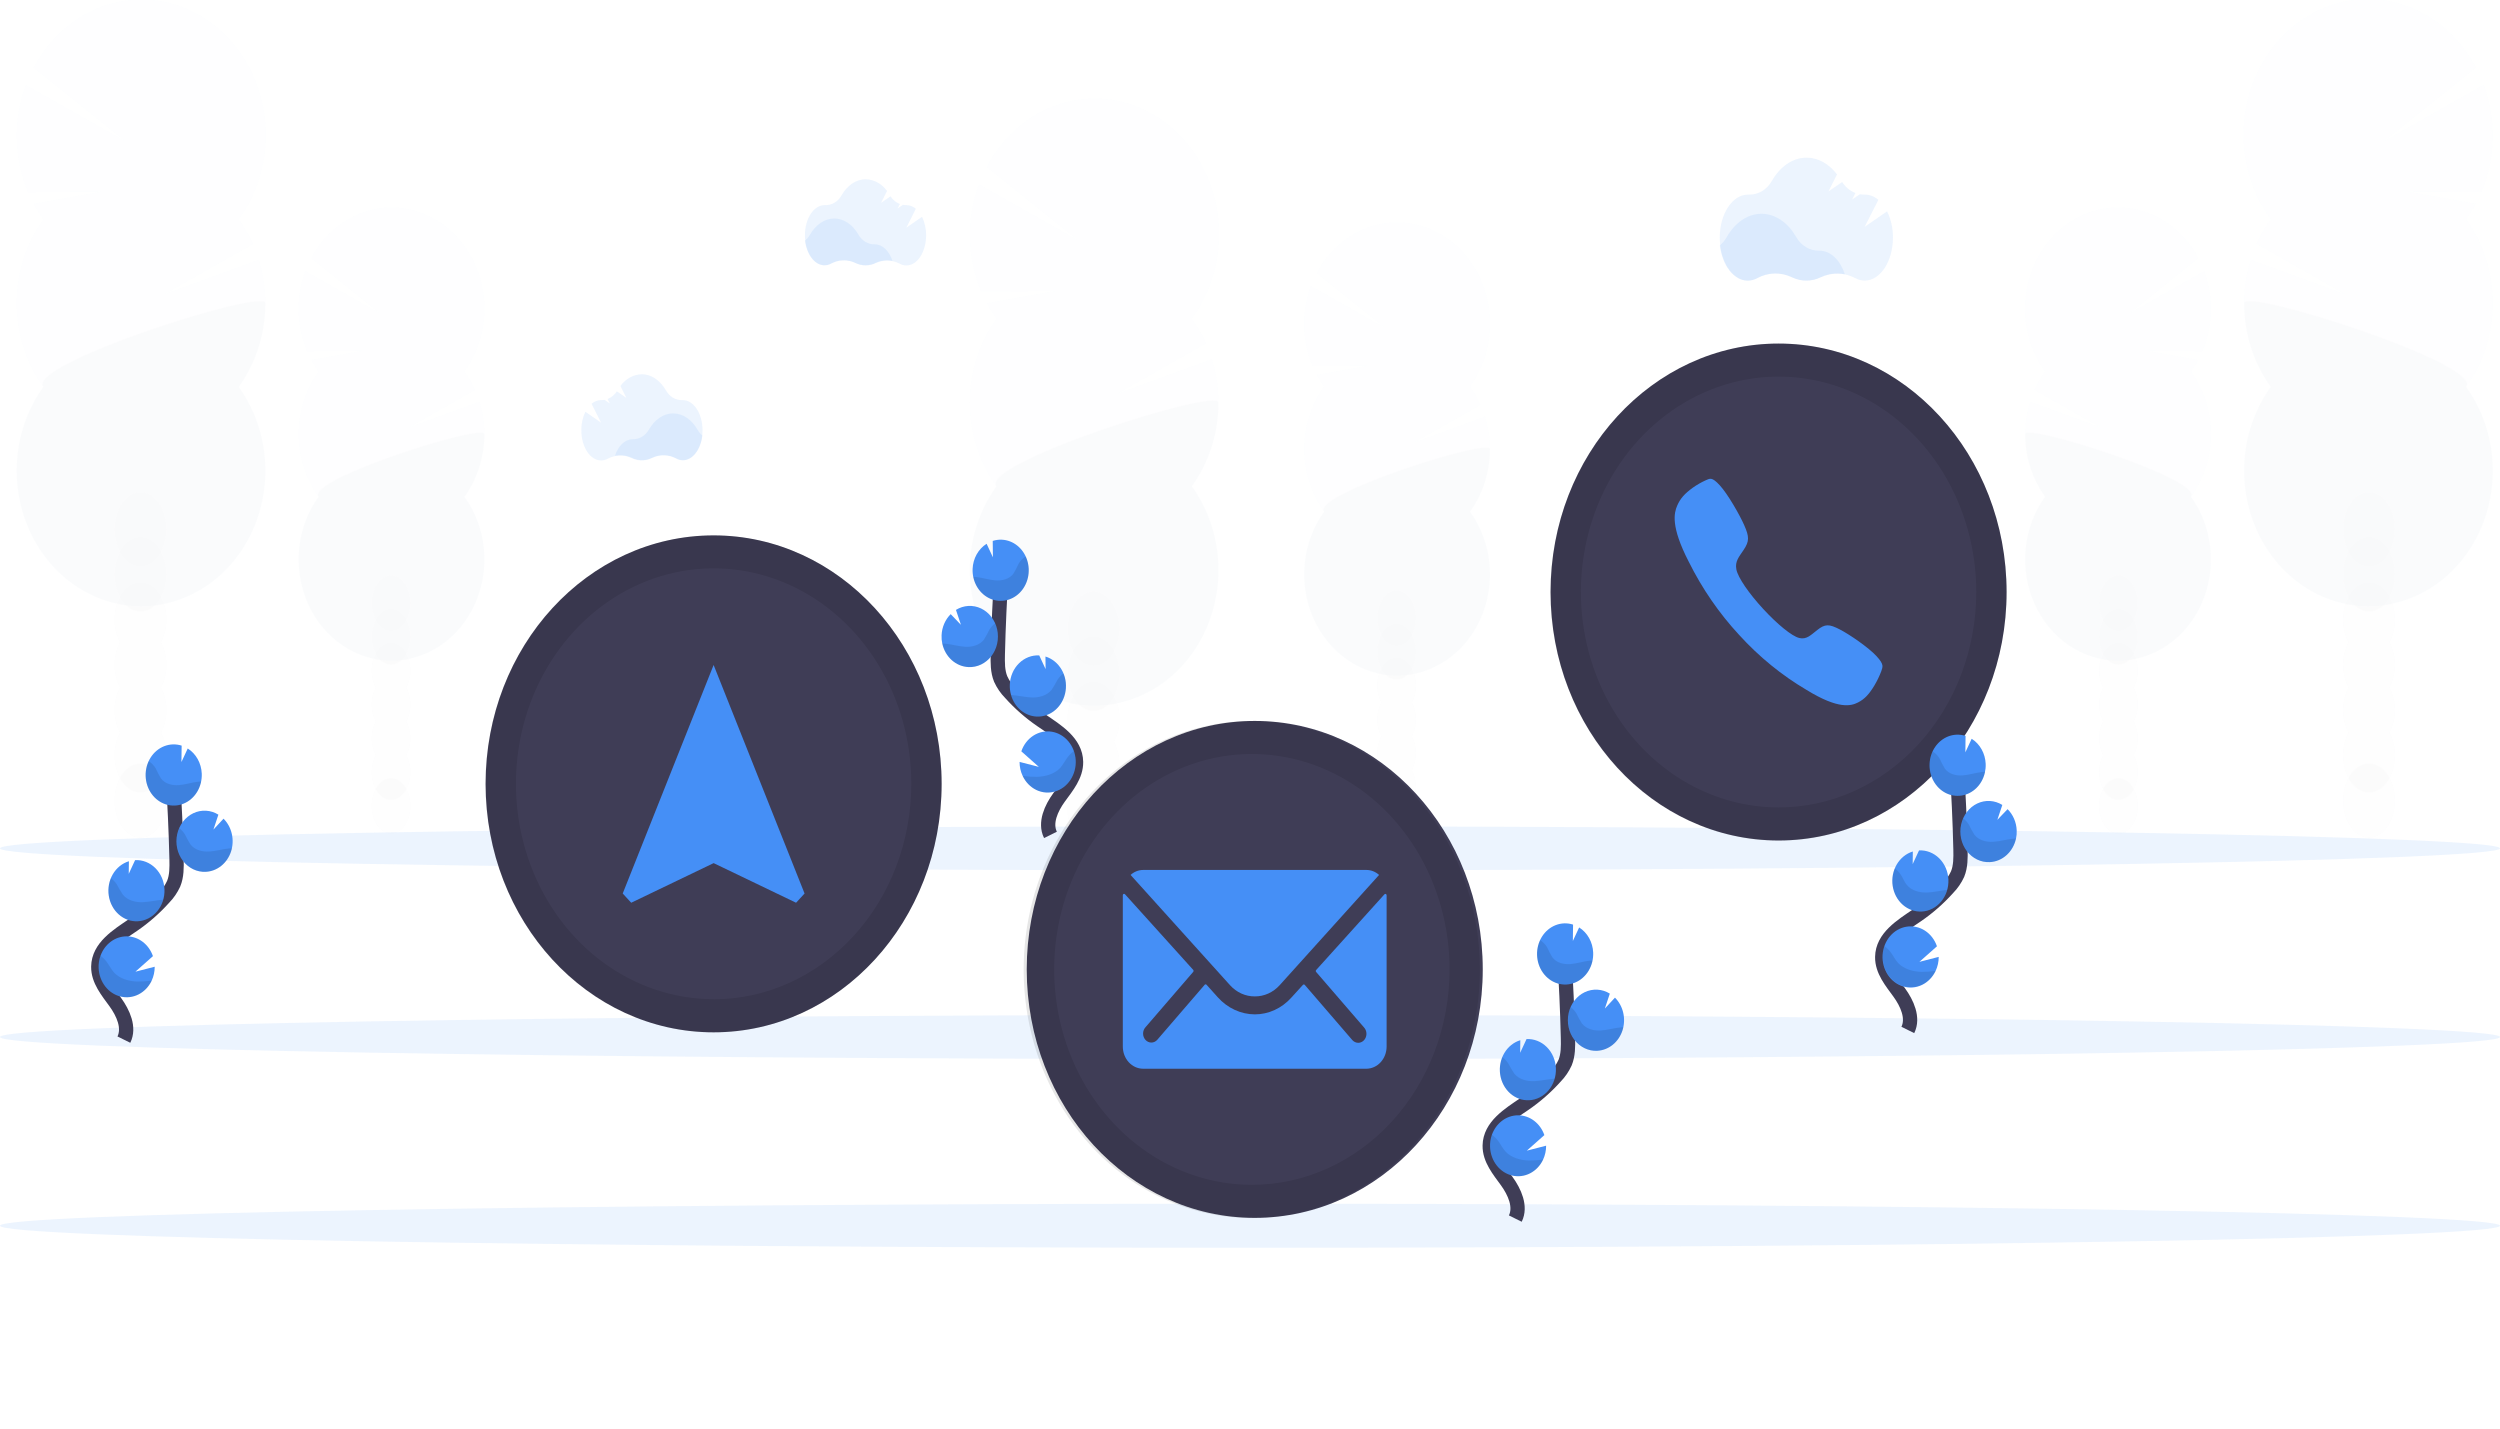 <svg width="700" height="400" viewBox="0 0 700 400" fill="none" xmlns="http://www.w3.org/2000/svg">
<g clip-path="url(#clip0)">
<g opacity="0.1">
<path opacity="0.1" d="M306.199 262.393C310.213 262.393 313.467 257.751 313.467 252.024C313.467 246.296 310.213 241.654 306.199 241.654C302.185 241.654 298.931 246.296 298.931 252.024C298.931 257.751 302.185 262.393 306.199 262.393Z" fill="#3F3D56"/>
<path opacity="0.1" d="M311.954 207.656C312.968 205.727 313.492 203.538 313.474 201.315C313.474 195.588 310.216 190.945 306.199 190.945C302.182 190.945 298.905 195.601 298.905 201.329C298.887 203.552 299.411 205.741 300.425 207.67C299.429 209.605 298.906 211.787 298.906 214.006C298.906 216.226 299.429 218.408 300.425 220.343C299.429 222.279 298.906 224.461 298.906 226.68C298.906 228.899 299.429 231.081 300.425 233.017C299.41 234.945 298.885 237.134 298.905 239.357C298.905 245.078 302.163 249.727 306.174 249.727C310.185 249.727 313.448 245.078 313.448 239.357C313.469 237.134 312.944 234.945 311.928 233.017C312.925 231.081 313.448 228.899 313.448 226.68C313.448 224.461 312.925 222.279 311.928 220.343C312.925 218.408 313.448 216.226 313.448 214.006C313.448 211.787 312.925 209.605 311.928 207.67L311.954 207.656Z" fill="#3F3D56"/>
<path opacity="0.1" d="M306.199 199.026C310.213 199.026 313.467 194.383 313.467 188.656C313.467 182.929 310.213 178.286 306.199 178.286C302.185 178.286 298.931 182.929 298.931 188.656C298.931 194.383 302.185 199.026 306.199 199.026Z" fill="#3F3D56"/>
<path opacity="0.1" d="M306.199 186.352C310.213 186.352 313.467 181.709 313.467 175.982C313.467 170.255 310.213 165.612 306.199 165.612C302.185 165.612 298.931 170.255 298.931 175.982C298.931 181.709 302.185 186.352 306.199 186.352Z" fill="#3F3D56"/>
<path opacity="0.1" d="M278.991 89.244C277.995 87.868 277.09 86.417 276.283 84.901L295.38 81.484L274.725 81.651C272.747 76.95 271.671 71.859 271.561 66.69C271.451 61.52 272.31 56.38 274.086 51.585L301.799 67.251L276.251 46.776C278.626 42.226 281.839 38.261 285.689 35.129C289.538 31.998 293.94 29.768 298.618 28.58C303.297 27.392 308.15 27.271 312.873 28.225C317.596 29.18 322.087 31.188 326.064 34.125C330.04 37.062 333.416 40.864 335.979 45.291C338.542 49.718 340.237 54.675 340.957 59.85C341.678 65.025 341.408 70.307 340.164 75.363C338.921 80.419 336.731 85.14 333.733 89.23C335.281 91.374 336.613 93.693 337.705 96.148L312.905 110.22L339.34 100.553C341.198 106.533 341.658 112.923 340.678 119.145C339.697 125.367 337.308 131.225 333.726 136.187C337.767 141.784 340.281 148.506 340.98 155.587C341.679 162.667 340.536 169.818 337.681 176.224C334.826 182.629 330.375 188.03 324.836 191.809C319.297 195.588 312.894 197.591 306.359 197.591C299.824 197.591 293.421 195.588 287.882 191.809C282.343 188.03 277.891 182.629 275.036 176.224C272.181 169.818 271.038 162.667 271.737 155.587C272.437 148.506 274.951 141.784 278.991 136.187C274.162 129.499 271.537 121.236 271.537 112.726C271.537 104.216 274.162 95.953 278.991 89.265V89.244Z" fill="#458FF6 "/>
<path opacity="0.1" d="M341.18 112.705C341.193 121.217 338.566 129.484 333.727 136.166C337.767 141.763 340.281 148.485 340.98 155.566C341.679 162.646 340.536 169.797 337.681 176.203C334.826 182.609 330.375 188.009 324.836 191.788C319.297 195.567 312.894 197.57 306.359 197.57C299.824 197.57 293.421 195.567 287.882 191.788C282.343 188.009 277.891 182.609 275.036 176.203C272.181 169.797 271.038 162.646 271.738 155.566C272.437 148.485 274.951 141.763 278.991 136.166C274.322 129.707 341.18 108.446 341.18 112.705Z" fill="black"/>
</g>
<g opacity="0.1">
<path opacity="0.1" d="M391.055 237.596C394.057 237.596 396.49 234.128 396.49 229.85C396.49 225.572 394.057 222.104 391.055 222.104C388.053 222.104 385.62 225.572 385.62 229.85C385.62 234.128 388.053 237.596 391.055 237.596Z" fill="#3F3D56"/>
<path opacity="0.1" d="M395.347 196.701C396.102 195.261 396.493 193.627 396.477 191.969C396.477 187.688 394.044 184.215 391.049 184.215C388.053 184.215 385.613 187.695 385.613 191.969C385.597 193.628 385.989 195.263 386.75 196.701C386.005 198.147 385.613 199.778 385.613 201.437C385.613 203.096 386.005 204.727 386.75 206.173C386.005 207.62 385.613 209.25 385.613 210.909C385.613 212.568 386.005 214.199 386.75 215.645C385.989 217.084 385.597 218.718 385.613 220.378C385.613 224.658 388.047 228.131 391.049 228.131C394.05 228.131 396.477 224.651 396.477 220.378C396.493 218.719 396.102 217.086 395.347 215.645C396.086 214.197 396.474 212.567 396.474 210.909C396.474 209.252 396.086 207.622 395.347 206.173C396.086 204.725 396.474 203.095 396.474 201.437C396.474 199.78 396.086 198.15 395.347 196.701Z" fill="#3F3D56"/>
<path opacity="0.1" d="M391.055 190.243C394.057 190.243 396.49 186.774 396.49 182.496C396.49 178.218 394.057 174.75 391.055 174.75C388.053 174.75 385.62 178.218 385.62 182.496C385.62 186.774 388.053 190.243 391.055 190.243Z" fill="#3F3D56"/>
<path opacity="0.1" d="M391.055 180.77C394.057 180.77 396.49 177.302 396.49 173.024C396.49 168.746 394.057 165.278 391.055 165.278C388.053 165.278 385.62 168.746 385.62 173.024C385.62 177.302 388.053 180.77 391.055 180.77Z" fill="#3F3D56"/>
<path opacity="0.1" d="M370.719 108.209C369.973 107.182 369.297 106.099 368.694 104.966L382.969 102.412L367.532 102.537C366.051 99.025 365.243 95.22 365.158 91.356C365.072 87.492 365.71 83.65 367.034 80.064L387.746 91.777L368.643 76.466C370.43 73.089 372.836 70.15 375.711 67.832C378.587 65.514 381.87 63.866 385.356 62.992C388.842 62.118 392.456 62.037 395.972 62.753C399.488 63.469 402.83 64.967 405.792 67.153C408.753 69.34 411.268 72.168 413.181 75.461C415.095 78.755 416.364 82.442 416.911 86.294C417.458 90.146 417.271 94.079 416.361 97.849C415.45 101.618 413.837 105.142 411.621 108.202C412.777 109.806 413.772 111.539 414.591 113.373L396.069 123.861L415.823 116.637C417.211 121.106 417.554 125.881 416.821 130.53C416.088 135.18 414.303 139.557 411.627 143.265C414.65 147.446 416.532 152.47 417.058 157.762C417.584 163.054 416.732 168.401 414.599 173.19C412.467 177.979 409.14 182.017 405 184.843C400.86 187.668 396.074 189.167 391.189 189.167C386.304 189.167 381.518 187.668 377.378 184.843C373.238 182.017 369.911 177.979 367.779 173.19C365.646 168.401 364.794 163.054 365.32 157.762C365.846 152.47 367.728 147.446 370.751 143.265C367.143 138.267 365.181 132.092 365.181 125.733C365.181 119.374 367.143 113.2 370.751 108.202L370.719 108.209Z" fill="#458FF6 "/>
<path opacity="0.1" d="M417.189 125.74C417.198 132.101 415.235 138.278 411.62 143.272C414.643 147.453 416.525 152.477 417.051 157.769C417.576 163.061 416.724 168.408 414.592 173.197C412.459 177.986 409.133 182.024 404.993 184.85C400.853 187.675 396.067 189.174 391.182 189.174C386.297 189.174 381.51 187.675 377.37 184.85C373.23 182.024 369.904 177.986 367.772 173.197C365.639 168.408 364.787 163.061 365.313 157.769C365.838 152.477 367.72 147.453 370.744 143.272C367.244 138.449 417.189 122.56 417.189 125.74Z" fill="black"/>
</g>
<g opacity="0.1">
<path opacity="0.1" d="M663.326 234.555C667.34 234.555 670.595 229.912 670.595 224.185C670.595 218.458 667.34 213.815 663.326 213.815C659.312 213.815 656.058 218.458 656.058 224.185C656.058 229.912 659.312 234.555 663.326 234.555Z" fill="#3F3D56"/>
<path opacity="0.1" d="M657.571 179.817C656.557 177.888 656.033 175.7 656.051 173.477C656.051 167.749 659.309 163.107 663.326 163.107C667.343 163.107 670.594 167.749 670.594 173.477C670.613 175.7 670.088 177.888 669.074 179.817C670.07 181.752 670.594 183.934 670.594 186.154C670.594 188.373 670.07 190.555 669.074 192.49C670.07 194.426 670.594 196.608 670.594 198.827C670.594 201.047 670.07 203.229 669.074 205.164C670.09 207.092 670.615 209.281 670.594 211.504C670.594 217.225 667.337 221.874 663.326 221.874C659.315 221.874 656.051 217.225 656.051 211.504C656.031 209.281 656.556 207.092 657.571 205.164C656.575 203.229 656.052 201.047 656.052 198.827C656.052 196.608 656.575 194.426 657.571 192.49C656.575 190.555 656.052 188.373 656.052 186.154C656.052 183.934 656.575 181.752 657.571 179.817Z" fill="#3F3D56"/>
<path opacity="0.1" d="M663.326 171.187C667.34 171.187 670.595 166.544 670.595 160.817C670.595 155.09 667.34 150.447 663.326 150.447C659.312 150.447 656.058 155.09 656.058 160.817C656.058 166.544 659.312 171.187 663.326 171.187Z" fill="#3F3D56"/>
<path opacity="0.1" d="M663.326 158.513C667.34 158.513 670.595 153.871 670.595 148.143C670.595 142.416 667.34 137.774 663.326 137.774C659.312 137.774 656.058 142.416 656.058 148.143C656.058 153.871 659.312 158.513 663.326 158.513Z" fill="#3F3D56"/>
<path opacity="0.1" d="M690.535 61.405C691.531 60.029 692.436 58.578 693.243 57.062L674.146 53.645L694.801 53.812C696.778 49.111 697.855 44.021 697.965 38.851C698.075 33.681 697.215 28.542 695.44 23.746L667.727 39.413L693.274 18.937C690.899 14.387 687.686 10.422 683.837 7.291C679.988 4.159 675.585 1.929 670.907 0.741C666.229 -0.447 661.375 -0.568 656.652 0.387C651.929 1.341 647.438 3.35 643.462 6.287C639.485 9.223 636.11 13.025 633.546 17.452C630.983 21.879 629.288 26.836 628.568 32.011C627.848 37.187 628.118 42.468 629.361 47.524C630.604 52.581 632.794 57.302 635.793 61.391C634.244 63.535 632.912 65.854 631.82 68.309L656.62 82.382L630.185 72.715C628.327 78.694 627.867 85.085 628.848 91.307C629.828 97.529 632.217 103.386 635.799 108.348C631.759 113.945 629.245 120.668 628.546 127.748C627.846 134.828 628.989 141.98 631.844 148.385C634.699 154.791 639.151 160.192 644.69 163.97C650.229 167.749 656.632 169.753 663.167 169.753C669.702 169.753 676.105 167.749 681.644 163.97C687.183 160.192 691.634 154.791 694.489 148.385C697.344 141.98 698.487 134.828 697.788 127.748C697.089 120.668 694.575 113.945 690.535 108.348C695.363 101.66 697.988 93.397 697.988 84.887C697.988 76.377 695.363 68.114 690.535 61.426V61.405Z" fill="#458FF6 "/>
<path opacity="0.1" d="M628.345 84.866C628.332 93.378 630.959 101.646 635.798 108.327C631.758 113.924 629.244 120.647 628.545 127.727C627.845 134.807 628.989 141.959 631.843 148.364C634.698 154.77 639.15 160.171 644.689 163.949C650.228 167.728 656.631 169.732 663.166 169.732C669.701 169.732 676.104 167.728 681.643 163.949C687.182 160.171 691.633 154.77 694.488 148.364C697.343 141.959 698.486 134.807 697.787 127.727C697.088 120.647 694.574 113.924 690.534 108.327C695.202 101.869 628.345 80.607 628.345 84.866Z" fill="black"/>
</g>
<g opacity="0.1">
<path opacity="0.1" d="M593.161 233.42C596.163 233.42 598.596 229.952 598.596 225.674C598.596 221.396 596.163 217.928 593.161 217.928C590.159 217.928 587.726 221.396 587.726 225.674C587.726 229.952 590.159 233.42 593.161 233.42Z" fill="#3F3D56"/>
<path opacity="0.1" d="M588.868 192.525C588.113 191.085 587.722 189.452 587.738 187.793C587.738 183.513 590.171 180.04 593.167 180.04C596.162 180.04 598.602 183.519 598.602 187.793C598.618 189.453 598.226 191.087 597.465 192.525C598.21 193.972 598.602 195.603 598.602 197.261C598.602 198.92 598.21 200.551 597.465 201.997C598.21 203.444 598.602 205.075 598.602 206.733C598.602 208.392 598.21 210.023 597.465 211.47C598.226 212.908 598.618 214.542 598.602 216.202C598.602 220.482 596.168 223.955 593.167 223.955C590.165 223.955 587.738 220.475 587.738 216.202C587.722 214.543 588.113 212.91 588.868 211.47C588.129 210.021 587.741 208.391 587.741 206.733C587.741 205.076 588.129 203.446 588.868 201.997C588.129 200.549 587.741 198.919 587.741 197.261C587.741 195.604 588.129 193.974 588.868 192.525Z" fill="#3F3D56"/>
<path opacity="0.1" d="M593.161 186.067C596.163 186.067 598.596 182.599 598.596 178.321C598.596 174.043 596.163 170.575 593.161 170.575C590.159 170.575 587.726 174.043 587.726 178.321C587.726 182.599 590.159 186.067 593.161 186.067Z" fill="#3F3D56"/>
<path opacity="0.1" d="M593.161 176.595C596.163 176.595 598.596 173.127 598.596 168.849C598.596 164.57 596.163 161.102 593.161 161.102C590.159 161.102 587.726 164.57 587.726 168.849C587.726 173.127 590.159 176.595 593.161 176.595Z" fill="#3F3D56"/>
<path opacity="0.1" d="M613.496 104.033C614.242 103.007 614.919 101.923 615.521 100.79L601.246 98.236L616.683 98.361C618.164 94.849 618.972 91.044 619.058 87.181C619.144 83.317 618.505 79.474 617.182 75.888L596.469 87.601L615.572 72.29C613.786 68.913 611.38 65.974 608.504 63.656C605.629 61.338 602.345 59.69 598.86 58.816C595.374 57.943 591.76 57.861 588.244 58.577C584.728 59.293 581.385 60.791 578.424 62.978C575.463 65.164 572.947 67.992 571.034 71.286C569.121 74.579 567.851 78.266 567.304 82.118C566.757 85.97 566.945 89.903 567.855 93.673C568.765 97.442 570.379 100.967 572.595 104.026C571.439 105.63 570.443 107.363 569.625 109.197L588.147 119.685L568.431 112.468C567.043 116.937 566.7 121.712 567.433 126.361C568.166 131.011 569.951 135.388 572.627 139.096C569.604 143.277 567.721 148.301 567.196 153.593C566.67 158.885 567.522 164.232 569.655 169.021C571.787 173.81 575.114 177.848 579.254 180.674C583.394 183.499 588.18 184.998 593.065 184.998C597.95 184.998 602.736 183.499 606.876 180.674C611.016 177.848 614.343 173.81 616.475 169.021C618.607 164.232 619.46 158.885 618.934 153.593C618.408 148.301 616.526 143.277 613.503 139.096C617.111 134.098 619.073 127.924 619.073 121.565C619.073 115.205 617.111 109.031 613.503 104.033H613.496Z" fill="#458FF6 "/>
<path opacity="0.1" d="M567.025 121.565C567.017 127.925 568.979 134.102 572.595 139.096C569.572 143.277 567.689 148.301 567.164 153.593C566.638 158.885 567.49 164.232 569.623 169.021C571.755 173.81 575.082 177.848 579.222 180.674C583.362 183.499 588.148 184.998 593.033 184.998C597.918 184.998 602.704 183.499 606.844 180.674C610.984 177.848 614.311 173.81 616.443 169.021C618.575 164.232 619.427 158.885 618.902 153.593C618.376 148.301 616.494 143.277 613.471 139.096C616.971 134.273 567.025 118.384 567.025 121.565Z" fill="black"/>
</g>
<g opacity="0.1">
<path opacity="0.1" d="M39.336 234.555C43.35 234.555 46.604 229.912 46.604 224.185C46.604 218.458 43.35 213.815 39.336 213.815C35.322 213.815 32.068 218.458 32.068 224.185C32.068 229.912 35.322 234.555 39.336 234.555Z" fill="#3F3D56"/>
<path opacity="0.1" d="M45.084 179.817C46.099 177.888 46.623 175.7 46.605 173.477C46.605 167.749 43.347 163.107 39.336 163.107C35.325 163.107 32.068 167.749 32.068 173.477C32.048 175.699 32.57 177.887 33.582 179.817C32.589 181.754 32.068 183.935 32.068 186.154C32.068 188.372 32.589 190.554 33.582 192.491C32.589 194.427 32.068 196.609 32.068 198.827C32.068 201.046 32.589 203.227 33.582 205.164C32.568 207.093 32.045 209.282 32.068 211.504C32.068 217.225 35.319 221.874 39.336 221.874C43.354 221.874 46.624 217.239 46.624 211.518C46.644 209.295 46.119 207.106 45.104 205.178C46.1 203.242 46.623 201.06 46.623 198.841C46.623 196.622 46.1 194.44 45.104 192.504C46.1 190.569 46.623 188.387 46.623 186.168C46.623 183.948 46.1 181.766 45.104 179.831L45.084 179.817Z" fill="#3F3D56"/>
<path opacity="0.1" d="M39.336 171.187C43.35 171.187 46.604 166.544 46.604 160.817C46.604 155.09 43.35 150.447 39.336 150.447C35.322 150.447 32.068 155.09 32.068 160.817C32.068 166.544 35.322 171.187 39.336 171.187Z" fill="#3F3D56"/>
<path opacity="0.1" d="M39.336 158.513C43.35 158.513 46.604 153.871 46.604 148.144C46.604 142.416 43.35 137.774 39.336 137.774C35.322 137.774 32.068 142.416 32.068 148.144C32.068 153.871 35.322 158.513 39.336 158.513Z" fill="#3F3D56"/>
<path opacity="0.1" d="M12.135 61.405C11.141 60.028 10.236 58.577 9.427 57.062L28.53 53.645L7.855 53.847C5.878 49.146 4.801 44.056 4.692 38.886C4.582 33.716 5.441 28.576 7.217 23.781L34.936 39.447L9.388 18.972C11.769 14.436 14.985 10.484 18.833 7.365C22.681 4.246 27.079 2.027 31.751 0.847C36.423 -0.333 41.268 -0.449 45.983 0.507C50.698 1.463 55.181 3.47 59.151 6.402C63.121 9.334 66.492 13.128 69.053 17.546C71.615 21.964 73.311 26.911 74.036 32.077C74.76 37.243 74.498 42.517 73.265 47.567C72.032 52.617 69.855 57.336 66.87 61.426C68.418 63.57 69.751 65.889 70.843 68.344L46.036 82.382L72.478 72.715C74.331 78.695 74.788 85.085 73.807 91.307C72.826 97.528 70.437 103.385 66.857 108.348C70.898 113.945 73.411 120.668 74.111 127.748C74.81 134.828 73.667 141.98 70.812 148.385C67.957 154.791 63.506 160.192 57.967 163.97C52.428 167.749 46.025 169.753 39.49 169.753C32.955 169.753 26.552 167.749 21.012 163.97C15.473 160.192 11.022 154.791 8.167 148.385C5.312 141.98 4.169 134.828 4.868 127.748C5.568 120.668 8.081 113.945 12.122 108.348C7.293 101.66 4.668 93.397 4.668 84.887C4.668 76.377 7.293 68.114 12.122 61.426L12.135 61.405Z" fill="#458FF6 "/>
<path opacity="0.1" d="M74.311 84.866C74.323 93.378 71.697 101.646 66.857 108.327C70.898 113.924 73.412 120.647 74.111 127.727C74.81 134.807 73.667 141.959 70.812 148.364C67.957 154.77 63.506 160.171 57.967 163.949C52.428 167.728 46.025 169.732 39.49 169.732C32.955 169.732 26.552 167.728 21.013 163.949C15.473 160.171 11.022 154.77 8.167 148.364C5.312 141.959 4.169 134.807 4.868 127.727C5.568 120.647 8.081 113.924 12.122 108.327C7.453 101.869 74.311 80.607 74.311 84.866Z" fill="black"/>
</g>
<g opacity="0.1">
<path opacity="0.1" d="M109.496 233.42C112.498 233.42 114.931 229.952 114.931 225.674C114.931 221.396 112.498 217.928 109.496 217.928C106.494 217.928 104.061 221.396 104.061 225.674C104.061 229.952 106.494 233.42 109.496 233.42Z" fill="#3F3D56"/>
<path opacity="0.1" d="M113.794 192.525C114.55 191.085 114.94 189.452 114.925 187.793C114.925 183.513 112.498 180.04 109.496 180.04C106.494 180.04 104.061 183.519 104.061 187.793C104.048 189.452 104.44 191.086 105.198 192.525C104.453 193.972 104.061 195.603 104.061 197.261C104.061 198.92 104.453 200.551 105.198 201.997C104.453 203.444 104.061 205.075 104.061 206.733C104.061 208.392 104.453 210.023 105.198 211.47C104.44 212.909 104.048 214.543 104.061 216.202C104.061 220.482 106.494 223.955 109.496 223.955C112.498 223.955 114.925 220.475 114.925 216.202C114.94 214.543 114.55 212.91 113.794 211.47C114.534 210.021 114.922 208.391 114.922 206.733C114.922 205.076 114.534 203.446 113.794 201.997C114.534 200.549 114.922 198.919 114.922 197.261C114.922 195.604 114.534 193.974 113.794 192.525Z" fill="#3F3D56"/>
<path opacity="0.1" d="M109.496 186.067C112.498 186.067 114.931 182.599 114.931 178.321C114.931 174.043 112.498 170.575 109.496 170.575C106.494 170.575 104.061 174.043 104.061 178.321C104.061 182.599 106.494 186.067 109.496 186.067Z" fill="#3F3D56"/>
<path opacity="0.1" d="M109.496 176.595C112.498 176.595 114.931 173.127 114.931 168.849C114.931 164.57 112.498 161.102 109.496 161.102C106.494 161.102 104.061 164.57 104.061 168.849C104.061 173.127 106.494 176.595 109.496 176.595Z" fill="#3F3D56"/>
<path opacity="0.1" d="M89.16 104.033C88.417 103.005 87.74 101.921 87.136 100.79L101.41 98.236L85.973 98.361C84.493 94.849 83.685 91.044 83.599 87.181C83.513 83.317 84.152 79.474 85.475 75.888L106.188 87.601L87.085 72.29C88.871 68.913 91.277 65.974 94.153 63.656C97.028 61.338 100.311 59.69 103.797 58.816C107.283 57.943 110.897 57.861 114.413 58.577C117.929 59.293 121.272 60.791 124.233 62.978C127.194 65.164 129.71 67.992 131.623 71.286C133.536 74.579 134.806 78.266 135.353 82.118C135.9 85.97 135.712 89.903 134.802 93.673C133.892 97.442 132.278 100.967 130.062 104.026C131.222 105.626 132.218 107.361 133.032 109.197L114.51 119.685L134.264 112.461C135.652 116.93 135.995 121.705 135.262 126.354C134.53 131.004 132.744 135.381 130.068 139.089C133.092 143.27 134.974 148.294 135.499 153.586C136.025 158.878 135.173 164.225 133.04 169.014C130.908 173.803 127.582 177.841 123.442 180.667C119.302 183.492 114.515 184.991 109.63 184.991C104.745 184.991 99.959 183.492 95.819 180.667C91.679 177.841 88.353 173.803 86.22 169.014C84.088 164.225 83.236 158.878 83.761 153.586C84.287 148.294 86.169 143.27 89.192 139.089C85.584 134.091 83.622 127.917 83.622 121.558C83.622 115.198 85.584 109.024 89.192 104.026L89.16 104.033Z" fill="#458FF6 "/>
<path opacity="0.1" d="M135.63 121.565C135.639 127.925 133.677 134.102 130.061 139.096C133.084 143.277 134.967 148.301 135.492 153.593C136.018 158.885 135.166 164.232 133.033 169.021C130.901 173.81 127.574 177.848 123.434 180.674C119.294 183.499 114.508 184.998 109.623 184.998C104.738 184.998 99.952 183.499 95.812 180.674C91.672 177.848 88.345 173.81 86.213 169.021C84.081 164.232 83.228 158.885 83.754 153.593C84.28 148.301 86.162 143.277 89.185 139.096C85.672 134.273 135.63 118.384 135.63 121.565Z" fill="black"/>
</g>
<path opacity="0.1" d="M350 349.368C543.3 349.368 700 346.608 700 343.202C700 339.797 543.3 337.036 350 337.036C156.7 337.036 0 339.797 0 343.202C0 346.608 156.7 349.368 350 349.368Z" fill="#458FF6 "/>
<path opacity="0.1" d="M350 243.7C543.3 243.7 700 240.939 700 237.533C700 234.128 543.3 231.367 350 231.367C156.7 231.367 0 234.128 0 237.533C0 240.939 156.7 243.7 350 243.7Z" fill="#458FF6 "/>
<path opacity="0.1" d="M350 296.531C543.3 296.531 700 293.77 700 290.364C700 286.959 543.3 284.198 350 284.198C156.7 284.198 0 286.959 0 290.364C0 293.77 156.7 296.531 350 296.531Z" fill="#458FF6 "/>
<path opacity="0.1" d="M516.563 76.814C514.283 76.345 511.926 76.626 509.793 77.621C508.513 78.243 507.126 78.564 505.725 78.564C504.323 78.564 502.937 78.243 501.656 77.621C500.141 76.897 498.5 76.539 496.846 76.574C495.191 76.609 493.564 77.035 492.076 77.823C491.228 78.314 490.283 78.572 489.323 78.575C485.44 78.575 482.215 74.315 481.544 68.699C482.308 68.078 482.958 67.306 483.46 66.423C485.734 62.428 489.253 59.86 493.213 59.86C497.173 59.86 500.647 62.393 502.921 66.347C503.598 67.541 504.547 68.524 505.677 69.2C506.806 69.875 508.077 70.221 509.365 70.202H509.467C512.59 70.167 515.267 72.868 516.563 76.814Z" fill="#458FF6 "/>
<path opacity="0.1" d="M528.385 59.171L522.113 63.5L525.945 55.956C524.866 55.02 523.531 54.503 522.152 54.487H522.049C521.622 54.494 521.194 54.459 520.772 54.383L518.613 55.851L519.527 54.042C518.017 53.473 516.713 52.395 515.803 50.966L511.971 53.596L514.372 48.836C512.15 45.927 509.148 44.145 505.852 44.145C501.893 44.145 498.373 46.706 496.093 50.701C495.421 51.896 494.471 52.875 493.339 53.54C492.207 54.205 490.934 54.532 489.649 54.487H489.438C485.07 54.487 481.531 59.881 481.531 66.534C481.531 73.188 485.07 78.589 489.438 78.589C490.398 78.582 491.342 78.324 492.191 77.837C493.678 77.047 495.306 76.619 496.96 76.583C498.614 76.547 500.256 76.904 501.771 77.628C503.051 78.254 504.437 78.578 505.84 78.578C507.242 78.578 508.629 78.254 509.908 77.628C511.411 76.92 513.036 76.572 514.674 76.606C516.311 76.641 517.922 77.058 519.399 77.83C520.239 78.309 521.172 78.562 522.12 78.568C526.488 78.568 530.027 73.167 530.027 66.514C530.053 63.955 529.488 61.43 528.385 59.171Z" fill="#458FF6 "/>
<path opacity="0.1" d="M249.893 73.049C248.294 72.72 246.643 72.916 245.147 73.612C244.252 74.048 243.282 74.274 242.302 74.274C241.321 74.274 240.352 74.048 239.456 73.612C238.397 73.105 237.249 72.856 236.092 72.881C234.935 72.906 233.797 73.206 232.757 73.759C232.165 74.095 231.508 74.274 230.841 74.281C228.126 74.281 225.865 71.302 225.393 67.37C225.934 66.937 226.396 66.396 226.753 65.776C228.343 62.992 230.809 61.182 233.581 61.182C236.352 61.182 238.786 62.957 240.376 65.72C240.851 66.556 241.516 67.245 242.308 67.718C243.099 68.191 243.989 68.433 244.892 68.421H244.962C247.108 68.407 248.979 70.3 249.893 73.049Z" fill="#458FF6 "/>
<path opacity="0.1" d="M258.164 60.709L253.776 63.744L256.439 58.461C255.686 57.804 254.753 57.442 253.789 57.431H253.712C253.408 57.437 253.104 57.411 252.805 57.355L251.317 58.385L251.956 57.118C250.901 56.718 249.989 55.965 249.35 54.968L246.686 56.805L248.373 53.478C247.664 52.482 246.762 51.669 245.73 51.1C244.698 50.531 243.563 50.219 242.407 50.186C239.635 50.186 237.17 51.982 235.58 54.779C235.108 55.616 234.442 56.302 233.649 56.768C232.856 57.233 231.965 57.462 231.064 57.431H230.917C227.858 57.431 225.38 61.203 225.38 65.866C225.38 70.529 227.858 74.301 230.917 74.301C231.586 74.296 232.243 74.114 232.833 73.772C233.873 73.223 235.01 72.925 236.166 72.901C237.322 72.877 238.468 73.127 239.527 73.633C240.428 74.081 241.404 74.318 242.394 74.329C243.369 74.327 244.333 74.105 245.224 73.675C246.276 73.179 247.413 72.935 248.559 72.959C249.705 72.983 250.833 73.275 251.866 73.814C252.457 74.152 253.115 74.329 253.782 74.329C256.835 74.329 259.313 70.55 259.313 65.894C259.339 64.088 258.944 62.304 258.164 60.709Z" fill="#458FF6 "/>
<path opacity="0.1" d="M172.184 127.619C173.78 127.291 175.429 127.487 176.923 128.183C177.819 128.619 178.79 128.845 179.771 128.845C180.753 128.845 181.723 128.619 182.62 128.183C183.679 127.677 184.827 127.427 185.984 127.451C187.14 127.475 188.279 127.772 189.32 128.322C189.91 128.665 190.567 128.846 191.236 128.851C193.95 128.851 196.211 125.866 196.677 121.933C196.136 121.502 195.676 120.961 195.323 120.34C193.727 117.556 191.261 115.753 188.496 115.753C185.73 115.753 183.29 117.521 181.694 120.291C181.219 121.126 180.555 121.814 179.765 122.287C178.975 122.76 178.086 123.003 177.185 122.991H177.114C174.962 123.005 173.084 124.891 172.184 127.619Z" fill="#458FF6 "/>
<path opacity="0.1" d="M163.906 115.301L168.3 118.335L165.63 113.06C166.385 112.401 167.32 112.036 168.287 112.023H168.358C168.663 112.028 168.969 112.004 169.271 111.953L170.759 112.976L170.12 111.717C171.173 111.316 172.083 110.563 172.72 109.566L175.383 111.403L173.723 108.07C174.431 107.074 175.334 106.263 176.366 105.695C177.397 105.127 178.532 104.816 179.688 104.785C182.453 104.785 184.925 106.58 186.515 109.378C186.986 110.214 187.651 110.899 188.443 111.364C189.235 111.83 190.125 112.06 191.025 112.03H191.178C194.231 112.03 196.709 115.809 196.709 120.465C196.709 125.121 194.231 128.9 191.178 128.9C190.51 128.897 189.853 128.718 189.262 128.378C188.222 127.825 187.084 127.526 185.927 127.5C184.77 127.475 183.622 127.725 182.562 128.232C181.665 128.683 180.689 128.921 179.701 128.928C178.724 128.927 177.758 128.704 176.865 128.274C175.814 127.778 174.678 127.534 173.533 127.558C172.388 127.582 171.261 127.873 170.229 128.413C169.638 128.75 168.98 128.927 168.313 128.928C165.254 128.928 162.776 125.156 162.776 120.493C162.746 118.686 163.135 116.9 163.906 115.301Z" fill="#458FF6 "/>
<path d="M424.286 341.205C425.953 337.836 424.062 333.716 421.891 330.717C419.719 327.717 417.062 324.592 417.12 320.771C417.203 315.28 422.555 312.03 426.828 309.121C430.001 306.953 432.927 304.383 435.546 301.465C436.641 300.342 437.546 299.018 438.222 297.554C439.109 295.41 439.084 292.96 439.026 290.594C438.843 282.757 438.488 274.925 437.96 267.098" stroke="#3F3D56" stroke-width="4" stroke-miterlimit="10"/>
<path d="M446.09 266.708C446.028 265.273 445.636 263.877 444.95 262.65C444.264 261.423 443.305 260.404 442.162 259.686L440.399 263.479L440.457 258.886C438.858 258.373 437.151 258.427 435.583 259.04C434.014 259.653 432.664 260.793 431.729 262.296C430.794 263.799 430.321 265.587 430.379 267.402C430.437 269.217 431.022 270.964 432.051 272.393C433.08 273.822 434.499 274.857 436.102 275.35C437.706 275.843 439.413 275.768 440.975 275.135C442.537 274.503 443.874 273.345 444.794 271.831C445.713 270.316 446.167 268.522 446.09 266.708Z" fill="#458FF6 "/>
<path d="M432.065 324.696C431.274 326.372 429.999 327.716 428.436 328.521C426.873 329.327 425.11 329.549 423.42 329.153C421.73 328.756 420.207 327.764 419.087 326.33C417.966 324.895 417.311 323.098 417.222 321.217C417.163 320.03 417.337 318.844 417.733 317.737C418.312 316.122 419.327 314.737 420.643 313.763C421.959 312.789 423.516 312.273 425.106 312.283C426.697 312.293 428.248 312.828 429.554 313.818C430.86 314.808 431.861 316.205 432.423 317.827L427.511 322.184L432.915 320.792C432.921 322.149 432.63 323.487 432.065 324.696Z" fill="#458FF6 "/>
<path d="M428.182 308.063C426.252 308.162 424.357 307.483 422.857 306.157C421.357 304.83 420.358 302.949 420.05 300.871C419.742 298.793 420.147 296.664 421.188 294.891C422.228 293.117 423.831 291.823 425.691 291.255L425.646 294.784L427.428 290.942C429.512 290.836 431.549 291.636 433.091 293.166C434.633 294.697 435.554 296.832 435.651 299.102C435.749 301.373 435.015 303.592 433.61 305.273C432.206 306.953 430.246 307.957 428.163 308.063H428.182Z" fill="#458FF6 "/>
<path d="M447.272 294.22C446.053 294.289 444.836 294.047 443.717 293.514C442.599 292.982 441.61 292.173 440.828 291.151C440.046 290.129 439.493 288.924 439.213 287.629C438.934 286.334 438.934 284.986 439.215 283.692C439.496 282.398 440.05 281.192 440.832 280.172C441.615 279.151 442.605 278.343 443.723 277.811C444.842 277.279 446.059 277.039 447.278 277.108C448.497 277.178 449.685 277.556 450.746 278.213L449.36 282.389L452.19 279.34C453.334 280.483 454.142 281.97 454.512 283.613C454.882 285.256 454.797 286.982 454.269 288.573C453.74 290.163 452.791 291.548 451.541 292.552C450.292 293.555 448.797 294.133 447.246 294.213L447.272 294.22Z" fill="#458FF6 "/>
<path opacity="0.1" d="M445.03 268.991C443.216 269.207 441.453 269.819 439.627 269.945C437.8 270.07 435.794 269.59 434.658 268.052C434.123 267.155 433.637 266.226 433.201 265.268C432.705 264.423 432.025 263.725 431.221 263.236C430.713 264.321 430.423 265.513 430.37 266.731C430.318 267.948 430.505 269.164 430.918 270.297C431.332 271.43 431.962 272.453 432.768 273.299C433.573 274.145 434.535 274.794 435.589 275.203C436.644 275.611 437.765 275.77 438.88 275.668C439.995 275.566 441.077 275.207 442.054 274.613C443.031 274.019 443.881 273.205 444.546 272.224C445.211 271.244 445.676 270.12 445.911 268.929C445.624 268.935 445.324 268.956 445.03 268.991Z" fill="black"/>
<path opacity="0.1" d="M447.272 294.22C445.917 294.29 444.567 293.976 443.356 293.31C442.145 292.643 441.112 291.646 440.359 290.415C439.606 289.185 439.158 287.763 439.059 286.288C438.96 284.813 439.213 283.336 439.793 281.999C440.416 282.458 440.952 283.044 441.371 283.725C441.84 284.7 442.361 285.646 442.929 286.557C444.155 288.123 446.25 288.645 448.147 288.541C450.044 288.436 451.877 287.845 453.768 287.671C454.03 287.671 454.291 287.629 454.56 287.622C454.168 289.436 453.245 291.061 451.93 292.252C450.615 293.442 448.98 294.133 447.272 294.22Z" fill="black"/>
<path opacity="0.1" d="M428.181 308.063C426.84 308.131 425.504 307.824 424.303 307.171C423.101 306.517 422.073 305.539 421.316 304.329C420.56 303.12 420.101 301.72 419.982 300.262C419.863 298.804 420.089 297.337 420.638 296.002C421.286 296.467 421.851 297.056 422.305 297.742C422.82 298.741 423.39 299.705 424.011 300.63C425.333 302.238 427.568 302.808 429.574 302.718C431.579 302.627 433.406 302.154 435.322 302.022C434.845 303.706 433.904 305.189 432.626 306.27C431.349 307.351 429.797 307.977 428.181 308.063Z" fill="black"/>
<path opacity="0.1" d="M432.065 324.696C431.274 326.371 429.999 327.716 428.436 328.521C426.873 329.327 425.11 329.549 423.42 329.153C421.73 328.756 420.207 327.764 419.087 326.33C417.966 324.895 417.311 323.098 417.222 321.217C417.163 320.03 417.338 318.844 417.733 317.737C418.381 318.2 418.962 318.765 419.457 319.414C420.205 320.402 420.697 321.502 421.565 322.455C423.168 324.174 425.768 324.884 428.073 324.947C429.407 324.951 430.74 324.868 432.065 324.696Z" fill="black"/>
<path d="M34.687 291.095C36.354 287.727 34.464 283.607 32.292 280.607C30.12 277.607 27.463 274.468 27.521 270.662C27.604 265.17 32.956 261.92 37.229 259.011C40.402 256.843 43.328 254.273 45.947 251.355C47.042 250.232 47.948 248.908 48.623 247.444C49.511 245.3 49.485 242.851 49.428 240.484C49.24 232.648 48.885 224.816 48.361 216.989" stroke="#3F3D56" stroke-width="4" stroke-miterlimit="10"/>
<path d="M56.492 216.599C56.43 215.163 56.038 213.768 55.352 212.541C54.665 211.313 53.707 210.294 52.564 209.577L50.801 213.37L50.859 208.776C49.26 208.263 47.553 208.317 45.984 208.93C44.416 209.543 43.066 210.683 42.131 212.186C41.196 213.689 40.723 215.477 40.781 217.292C40.839 219.107 41.424 220.855 42.453 222.284C43.482 223.712 44.9 224.748 46.504 225.24C48.108 225.733 49.815 225.658 51.377 225.025C52.939 224.393 54.276 223.236 55.196 221.721C56.115 220.207 56.569 218.413 56.492 216.599Z" fill="#458FF6 "/>
<path d="M42.467 274.587C41.676 276.262 40.4 277.606 38.837 278.412C37.275 279.217 35.512 279.439 33.822 279.043C32.132 278.647 30.608 277.655 29.488 276.22C28.367 274.785 27.712 272.988 27.623 271.107C27.565 269.921 27.739 268.734 28.134 267.627C28.713 266.012 29.728 264.627 31.044 263.653C32.361 262.68 33.917 262.164 35.508 262.174C37.099 262.183 38.65 262.718 39.956 263.708C41.262 264.698 42.262 266.096 42.824 267.718L37.913 272.074L43.316 270.682C43.322 272.039 43.031 273.378 42.467 274.587Z" fill="#458FF6 "/>
<path d="M38.583 257.953C36.654 258.052 34.758 257.374 33.259 256.047C31.759 254.721 30.76 252.839 30.452 250.761C30.144 248.683 30.549 246.554 31.589 244.781C32.629 243.007 34.232 241.713 36.092 241.146L36.048 244.674L37.83 240.832C38.861 240.78 39.892 240.949 40.864 241.331C41.836 241.713 42.728 242.299 43.492 243.057C44.256 243.814 44.875 244.729 45.314 245.747C45.754 246.766 46.005 247.868 46.053 248.993C46.101 250.117 45.946 251.24 45.595 252.299C45.245 253.358 44.707 254.331 44.011 255.163C43.316 255.995 42.477 256.67 41.542 257.148C40.608 257.627 39.596 257.901 38.564 257.953H38.583Z" fill="#458FF6 "/>
<path d="M57.674 244.11C56.455 244.179 55.238 243.937 54.119 243.405C53.001 242.872 52.012 242.063 51.23 241.041C50.448 240.02 49.895 238.814 49.615 237.519C49.335 236.225 49.336 234.877 49.617 233.582C49.898 232.288 50.452 231.083 51.234 230.062C52.017 229.041 53.007 228.233 54.125 227.701C55.244 227.17 56.461 226.929 57.68 226.999C58.899 227.069 60.087 227.447 61.148 228.103L59.762 232.279L62.592 229.231C63.736 230.374 64.544 231.861 64.914 233.504C65.284 235.147 65.199 236.872 64.671 238.463C64.142 240.054 63.193 241.438 61.943 242.442C60.694 243.446 59.199 244.024 57.648 244.103L57.674 244.11Z" fill="#458FF6 "/>
<path opacity="0.1" d="M55.431 218.882C53.617 219.097 51.855 219.71 50.028 219.835C48.201 219.96 46.196 219.48 45.059 217.942C44.524 217.046 44.038 216.116 43.603 215.158C43.106 214.314 42.426 213.616 41.623 213.126C41.114 214.212 40.824 215.403 40.772 216.621C40.719 217.839 40.906 219.055 41.32 220.187C41.733 221.32 42.364 222.344 43.169 223.19C43.975 224.036 44.937 224.685 45.991 225.093C47.045 225.502 48.167 225.66 49.282 225.559C50.397 225.457 51.479 225.097 52.456 224.503C53.433 223.909 54.282 223.095 54.947 222.115C55.612 221.135 56.078 220.011 56.313 218.819C56.025 218.826 55.725 218.847 55.431 218.882Z" fill="black"/>
<path opacity="0.1" d="M57.673 244.11C56.318 244.18 54.969 243.867 53.757 243.2C52.546 242.533 51.514 241.536 50.761 240.306C50.008 239.075 49.56 237.654 49.461 236.179C49.361 234.704 49.614 233.226 50.194 231.889C50.818 232.348 51.353 232.934 51.772 233.615C52.242 234.591 52.762 235.537 53.33 236.448C54.557 238.014 56.652 238.536 58.548 238.431C60.445 238.327 62.278 237.735 64.169 237.561C64.431 237.561 64.693 237.52 64.961 237.513C64.57 239.326 63.647 240.951 62.332 242.142C61.017 243.333 59.381 244.024 57.673 244.11Z" fill="black"/>
<path opacity="0.1" d="M38.583 257.953C37.242 258.022 35.906 257.714 34.704 257.061C33.503 256.407 32.475 255.429 31.718 254.22C30.962 253.01 30.503 251.61 30.384 250.152C30.265 248.694 30.491 247.228 31.04 245.892C31.688 246.357 32.253 246.946 32.707 247.632C33.222 248.631 33.792 249.595 34.413 250.52C35.735 252.128 37.97 252.699 39.975 252.608C41.981 252.518 43.808 252.044 45.724 251.912C45.247 253.596 44.306 255.079 43.028 256.16C41.751 257.241 40.199 257.867 38.583 257.953Z" fill="black"/>
<path opacity="0.1" d="M42.467 274.587C41.676 276.262 40.4 277.606 38.837 278.412C37.275 279.217 35.512 279.439 33.822 279.043C32.132 278.647 30.608 277.655 29.488 276.22C28.367 274.785 27.712 272.988 27.623 271.107C27.565 269.921 27.739 268.734 28.134 267.627C28.782 268.09 29.363 268.656 29.859 269.304C30.606 270.293 31.098 271.392 31.966 272.346C33.57 274.065 36.169 274.775 38.475 274.837C39.809 274.842 41.142 274.758 42.467 274.587Z" fill="black"/>
<path d="M294.128 233.768C292.461 230.407 294.351 226.287 296.529 223.287C298.707 220.287 301.351 217.163 301.294 213.342C301.217 207.844 295.865 204.6 291.586 201.691C288.414 199.524 285.489 196.954 282.874 194.036C281.774 192.918 280.865 191.596 280.192 190.131C279.31 187.981 279.336 185.538 279.387 183.172C279.578 175.335 279.934 167.503 280.453 159.676" stroke="#3F3D56" stroke-width="4" stroke-miterlimit="10"/>
<path d="M272.33 159.279C272.39 157.844 272.781 156.449 273.466 155.221C274.152 153.994 275.109 152.975 276.251 152.257L278.014 156.05L277.963 151.456C278.802 151.191 279.676 151.075 280.55 151.115C282.103 151.194 283.599 151.773 284.851 152.779C286.102 153.785 287.051 155.172 287.579 156.766C288.107 158.359 288.189 160.088 287.815 161.732C287.442 163.377 286.629 164.864 285.48 166.005C284.33 167.147 282.897 167.891 281.359 168.144C279.822 168.398 278.25 168.149 276.843 167.429C275.435 166.709 274.255 165.55 273.452 164.1C272.649 162.649 272.258 160.971 272.33 159.279Z" fill="#458FF6 "/>
<path d="M286.349 217.267C287.173 219.015 288.524 220.402 290.175 221.194C291.826 221.986 293.677 222.135 295.416 221.616C297.156 221.098 298.68 219.943 299.731 218.346C300.782 216.748 301.298 214.805 301.191 212.843C301.083 210.881 300.36 209.019 299.142 207.569C297.925 206.119 296.286 205.169 294.502 204.879C292.718 204.589 290.896 204.976 289.343 205.976C287.79 206.976 286.6 208.527 285.972 210.37L290.883 214.727L285.48 213.335C285.476 214.702 285.774 216.051 286.349 217.267Z" fill="#458FF6 "/>
<path d="M290.232 200.633C292.162 200.734 294.059 200.057 295.56 198.732C297.061 197.406 298.062 195.524 298.371 193.445C298.679 191.366 298.275 189.237 297.234 187.462C296.194 185.688 294.59 184.393 292.729 183.826L292.767 187.354L290.985 183.513C288.903 183.401 286.865 184.195 285.32 185.721C283.774 187.247 282.849 189.379 282.746 191.648C282.701 192.637 282.816 193.626 283.085 194.571C283.556 196.262 284.496 197.752 285.776 198.838C287.056 199.923 288.612 200.55 290.232 200.633Z" fill="#458FF6 "/>
<path d="M271.148 186.777C272.367 186.844 273.583 186.602 274.701 186.068C275.819 185.535 276.808 184.725 277.589 183.704C278.37 182.682 278.922 181.476 279.201 180.181C279.48 178.887 279.479 177.539 279.198 176.245C278.917 174.951 278.363 173.746 277.58 172.726C276.797 171.705 275.807 170.898 274.688 170.366C273.57 169.835 272.353 169.595 271.134 169.665C269.915 169.735 268.728 170.113 267.667 170.769L269.059 174.945L266.198 171.959C265.435 172.713 264.816 173.624 264.378 174.639C263.939 175.654 263.689 176.754 263.643 177.875C263.605 178.668 263.672 179.463 263.841 180.235C264.242 182.042 265.172 183.658 266.49 184.838C267.808 186.018 269.443 186.699 271.148 186.777Z" fill="#458FF6 "/>
<path opacity="0.1" d="M273.39 161.562C275.204 161.777 276.966 162.39 278.787 162.515C280.607 162.641 282.619 162.16 283.762 160.622C284.295 159.726 284.779 158.796 285.212 157.838C285.711 156.993 286.393 156.296 287.198 155.806C287.708 156.892 287.999 158.084 288.051 159.303C288.104 160.521 287.917 161.738 287.504 162.872C287.09 164.005 286.459 165.029 285.653 165.876C284.847 166.722 283.884 167.371 282.83 167.78C281.775 168.188 280.652 168.346 279.536 168.243C278.421 168.141 277.338 167.78 276.361 167.185C275.384 166.589 274.535 165.774 273.871 164.792C273.206 163.81 272.742 162.685 272.508 161.492C272.796 161.499 273.089 161.527 273.39 161.562Z" fill="black"/>
<path opacity="0.1" d="M271.148 186.777C272.503 186.845 273.851 186.53 275.061 185.862C276.272 185.195 277.303 184.198 278.056 182.968C278.808 181.739 279.256 180.318 279.356 178.844C279.456 177.37 279.205 175.892 278.627 174.555C278.002 175.014 277.464 175.6 277.043 176.281C276.573 177.257 276.053 178.203 275.484 179.114C274.265 180.68 272.17 181.202 270.273 181.098C268.376 180.993 266.543 180.402 264.652 180.228C264.39 180.228 264.122 180.186 263.86 180.179C264.251 181.993 265.173 183.619 266.489 184.81C267.804 186 269.44 186.691 271.148 186.777Z" fill="black"/>
<path opacity="0.1" d="M290.232 200.633C291.574 200.704 292.91 200.398 294.113 199.745C295.316 199.092 296.345 198.114 297.102 196.904C297.858 195.694 298.318 194.292 298.435 192.834C298.553 191.375 298.326 189.908 297.775 188.572C297.127 189.036 296.564 189.626 296.114 190.312C295.599 191.311 295.03 192.276 294.409 193.2C293.08 194.808 290.851 195.379 288.839 195.288C286.828 195.198 285.007 194.725 283.091 194.592C283.566 196.278 284.506 197.763 285.784 198.844C287.062 199.925 288.616 200.55 290.232 200.633Z" fill="black"/>
<path opacity="0.1" d="M286.349 217.267C287.272 219.206 288.839 220.687 290.731 221.408C292.623 222.13 294.696 222.037 296.527 221.148C298.358 220.259 299.808 218.642 300.581 216.627C301.354 214.612 301.392 212.352 300.687 210.307C300.037 210.767 299.455 211.332 298.963 211.985C298.215 212.973 297.685 214.072 296.855 215.026C295.245 216.745 292.652 217.455 290.34 217.517C289.006 217.518 287.674 217.435 286.349 217.267Z" fill="black"/>
<path d="M498.003 235.334C533.262 235.334 561.846 204.187 561.846 165.765C561.846 127.344 533.262 96.197 498.003 96.197C462.743 96.197 434.16 127.344 434.16 165.765C434.16 204.187 462.743 235.334 498.003 235.334Z" fill="#3F3D56"/>
<path d="M525.409 183.707C523.186 181.285 517.84 177.632 515.19 176.268C512.131 174.667 511.006 174.695 508.841 176.4C507.04 177.792 505.871 179.135 503.802 178.641C501.733 178.147 497.632 174.778 493.666 170.47C489.7 166.162 486.621 161.722 486.181 159.432C485.74 157.142 486.954 155.897 488.244 153.934C489.802 151.575 489.847 150.35 488.365 147.016C487.088 144.128 483.773 138.316 481.531 135.881C479.289 133.445 478.804 133.981 477.578 134.489C476.316 135.065 475.104 135.764 473.956 136.577C471.734 138.198 470.488 139.548 469.613 141.581C468.738 143.613 467.748 147.385 472.839 157.261C476.594 164.816 481.35 171.727 486.954 177.771C492.519 183.891 498.883 189.083 505.839 193.18C514.896 198.747 518.364 197.641 520.229 196.694C522.094 195.748 523.333 194.404 524.815 191.962C525.562 190.712 526.203 189.391 526.731 188.015C527.152 186.679 527.651 186.136 525.409 183.707Z" fill="#458FF6 "/>
<path opacity="0.1" d="M498.003 96.204C485.368 96.197 473.015 100.273 462.507 107.918C451.999 115.563 443.808 126.432 438.97 139.151C434.132 151.869 432.864 165.866 435.328 179.369C437.791 192.873 443.875 205.277 452.809 215.012C461.743 224.748 473.126 231.377 485.518 234.061C497.911 236.746 510.755 235.364 522.427 230.092C534.099 224.821 544.073 215.895 551.089 204.444C558.104 192.994 561.846 179.533 561.839 165.765C561.831 147.319 555.103 129.631 543.133 116.588C531.163 103.545 514.931 96.213 498.003 96.204ZM498.003 226.085C487.054 226.085 476.352 222.547 467.249 215.919C458.146 209.291 451.051 199.871 446.861 188.849C442.672 177.827 441.575 165.698 443.711 153.998C445.847 142.297 451.119 131.549 458.861 123.113C466.602 114.677 476.466 108.932 487.203 106.605C497.941 104.278 509.071 105.472 519.186 110.037C529.301 114.603 537.946 122.334 544.029 132.254C550.111 142.173 553.358 153.835 553.358 165.765C553.358 173.687 551.926 181.53 549.144 188.849C546.362 196.167 542.285 202.817 537.145 208.418C532.004 214.019 525.902 218.462 519.186 221.493C512.47 224.525 505.272 226.085 498.003 226.085Z" fill="black"/>
<path d="M351.328 341.003C386.588 341.003 415.172 309.856 415.172 271.434C415.172 233.012 386.588 201.865 351.328 201.865C316.069 201.865 287.485 233.012 287.485 271.434C287.485 309.856 316.069 341.003 351.328 341.003Z" fill="#3F3D56"/>
<path d="M387.638 250.416L368.522 271.608C368.488 271.643 368.461 271.685 368.443 271.732C368.425 271.779 368.415 271.829 368.415 271.88C368.415 271.93 368.425 271.98 368.443 272.027C368.461 272.074 368.488 272.116 368.522 272.151L381.934 287.692C382.255 288.044 382.473 288.492 382.561 288.979C382.65 289.466 382.604 289.97 382.43 290.429C382.256 290.888 381.961 291.28 381.584 291.557C381.206 291.834 380.761 291.983 380.305 291.986C379.693 291.985 379.105 291.719 378.67 291.248L365.328 275.763C365.26 275.69 365.168 275.649 365.073 275.649C364.977 275.649 364.885 275.69 364.817 275.763L361.566 279.34C360.235 280.823 358.646 282.002 356.891 282.806C355.136 283.611 353.251 284.025 351.347 284.024C349.408 284.014 347.489 283.583 345.704 282.756C343.918 281.93 342.302 280.723 340.95 279.208L337.826 275.728C337.758 275.655 337.667 275.614 337.571 275.614C337.475 275.614 337.384 275.655 337.316 275.728L324.005 291.179C323.791 291.412 323.537 291.598 323.257 291.724C322.977 291.851 322.677 291.916 322.373 291.916C322.07 291.916 321.77 291.851 321.49 291.724C321.21 291.598 320.956 291.412 320.742 291.179C320.526 290.946 320.355 290.669 320.239 290.364C320.122 290.058 320.062 289.731 320.062 289.4C320.062 289.07 320.122 288.743 320.239 288.437C320.355 288.132 320.526 287.855 320.742 287.622L334.103 272.116C334.162 272.04 334.195 271.944 334.195 271.845C334.195 271.745 334.162 271.649 334.103 271.573L314.987 250.381C314.938 250.327 314.875 250.291 314.807 250.276C314.739 250.261 314.668 250.268 314.603 250.297C314.539 250.326 314.484 250.376 314.445 250.439C314.407 250.502 314.386 250.577 314.387 250.653V293.058C314.392 294.697 314.992 296.268 316.055 297.427C317.119 298.586 318.56 299.239 320.065 299.245H382.573C384.077 299.239 385.518 298.586 386.582 297.427C387.646 296.268 388.246 294.697 388.251 293.058V250.687C388.254 250.608 388.235 250.53 388.195 250.464C388.156 250.397 388.099 250.346 388.032 250.316C387.965 250.286 387.891 250.28 387.82 250.298C387.75 250.316 387.686 250.357 387.638 250.416Z" fill="#458FF6 "/>
<path d="M351.329 278.992C352.624 279.006 353.91 278.736 355.108 278.198C356.306 277.66 357.392 276.865 358.303 275.86L386.143 244.98C385.155 244.088 383.914 243.596 382.631 243.588H320.078C318.794 243.593 317.552 244.085 316.565 244.98L344.412 275.86C345.314 276.859 346.391 277.651 347.579 278.189C348.767 278.727 350.042 279 351.329 278.992Z" fill="#458FF6 "/>
<path opacity="0.1" d="M350.524 201.872C337.889 201.865 325.536 205.942 315.028 213.587C304.52 221.232 296.329 232.101 291.491 244.819C286.653 257.538 285.385 271.534 287.849 285.038C290.312 298.542 296.396 310.946 305.33 320.681C314.264 330.417 325.647 337.046 338.039 339.73C350.432 342.414 363.276 341.033 374.948 335.761C386.62 330.489 396.594 321.563 403.61 310.113C410.625 298.663 414.367 285.202 414.36 271.434C414.352 252.988 407.623 235.3 395.654 222.257C383.684 209.213 367.452 201.881 350.524 201.872ZM350.524 331.753C339.575 331.753 328.873 328.216 319.77 321.588C310.667 314.96 303.572 305.539 299.382 294.517C295.193 283.495 294.096 271.367 296.232 259.666C298.368 247.965 303.64 237.218 311.382 228.782C319.123 220.346 328.987 214.601 339.724 212.274C350.462 209.946 361.592 211.141 371.707 215.706C381.822 220.272 390.467 228.003 396.55 237.922C402.632 247.842 405.879 259.504 405.879 271.434C405.879 287.432 400.046 302.774 389.665 314.086C379.284 325.398 365.205 331.753 350.524 331.753Z" fill="black"/>
<path d="M199.813 289.049C235.072 289.049 263.656 257.902 263.656 219.48C263.656 181.058 235.072 149.911 199.813 149.911C164.553 149.911 135.97 181.058 135.97 219.48C135.97 257.902 164.553 289.049 199.813 289.049Z" fill="#3F3D56"/>
<path d="M199.813 186.192L174.361 250.179L176.737 252.768L199.819 241.674L222.902 252.768L225.277 250.179L199.813 186.192Z" fill="#458FF6 "/>
<path opacity="0.1" d="M199.813 149.89C187.18 149.884 174.828 153.959 164.321 161.603C153.814 169.246 145.622 180.113 140.783 192.829C135.945 205.546 134.675 219.541 137.136 233.043C139.597 246.546 145.677 258.95 154.608 268.687C163.539 278.424 174.919 285.056 187.309 287.744C199.7 290.432 212.543 289.056 224.215 283.789C235.888 278.523 245.864 269.602 252.884 258.157C259.903 246.711 263.65 233.253 263.65 219.487C263.65 201.035 256.925 183.338 244.954 170.287C232.984 157.236 216.747 149.9 199.813 149.89ZM199.813 279.772C188.864 279.772 178.16 276.233 169.056 269.604C159.953 262.974 152.858 253.551 148.669 242.527C144.48 231.504 143.386 219.374 145.524 207.672C147.663 195.97 152.938 185.222 160.683 176.788C168.427 168.353 178.294 162.611 189.034 160.288C199.773 157.964 210.905 159.164 221.019 163.734C231.133 168.305 239.776 176.042 245.855 185.966C251.933 195.89 255.174 207.556 255.168 219.487C255.166 235.484 249.334 250.824 238.953 262.135C228.572 273.445 214.493 279.8 199.813 279.8V279.772Z" fill="black"/>
<path d="M534.19 288.388C535.857 285.026 533.967 280.899 531.789 277.9C529.611 274.9 526.967 271.782 527.024 267.954C527.101 262.463 532.453 259.22 536.732 256.304C539.905 254.137 542.829 251.567 545.444 248.648C546.543 247.529 547.451 246.208 548.127 244.744C549.008 242.593 548.982 240.15 548.931 237.784C548.744 229.943 548.388 222.111 547.865 214.288" stroke="#3F3D56" stroke-width="4" stroke-miterlimit="10"/>
<path d="M555.989 213.871C555.928 212.437 555.537 211.042 554.851 209.816C554.166 208.59 553.209 207.572 552.067 206.855L550.304 210.648L550.356 206.055C549.517 205.782 548.643 205.667 547.769 205.714C546.215 205.793 544.718 206.372 543.467 207.378C542.216 208.384 541.266 209.772 540.739 211.366C540.212 212.96 540.13 214.689 540.504 216.334C540.878 217.979 541.692 219.465 542.842 220.606C543.991 221.747 545.426 222.491 546.963 222.744C548.501 222.996 550.073 222.746 551.48 222.025C552.888 221.304 554.067 220.145 554.87 218.693C555.672 217.242 556.062 215.563 555.989 213.871Z" fill="#458FF6 "/>
<path d="M541.97 271.866C541.145 273.613 539.794 274.999 538.143 275.79C536.492 276.582 534.642 276.73 532.902 276.212C531.163 275.693 529.64 274.538 528.589 272.941C527.538 271.344 527.023 269.401 527.13 267.44C527.237 265.478 527.96 263.616 529.177 262.165C530.394 260.715 532.032 259.765 533.816 259.475C535.6 259.184 537.421 259.571 538.974 260.57C540.527 261.569 541.718 263.12 542.347 264.962L537.435 269.318L542.839 267.926C542.844 269.296 542.546 270.648 541.97 271.866Z" fill="#458FF6 "/>
<path d="M538.087 255.225C536.156 255.326 534.26 254.649 532.758 253.323C531.257 251.997 530.257 250.115 529.948 248.037C529.639 245.958 530.043 243.828 531.084 242.054C532.125 240.28 533.728 238.985 535.589 238.417L535.551 241.946L537.333 238.111C539.416 238.007 541.452 238.809 542.993 240.339C544.534 241.87 545.455 244.005 545.553 246.275C545.602 247.399 545.447 248.522 545.097 249.581C544.747 250.639 544.209 251.612 543.514 252.444C542.819 253.276 541.98 253.951 541.045 254.429C540.111 254.907 539.099 255.18 538.067 255.232L538.087 255.225Z" fill="#458FF6 "/>
<path d="M557.17 241.389C555.951 241.457 554.735 241.214 553.617 240.681C552.499 240.148 551.51 239.338 550.729 238.316C549.948 237.294 549.396 236.088 549.117 234.794C548.838 233.499 548.839 232.152 549.12 230.857C549.401 229.563 549.955 228.359 550.738 227.338C551.521 226.318 552.511 225.51 553.63 224.979C554.748 224.448 555.965 224.207 557.184 224.277C558.403 224.347 559.59 224.726 560.651 225.382L559.259 229.558L562.12 226.565C562.882 227.319 563.501 228.23 563.939 229.245C564.377 230.26 564.627 231.36 564.675 232.481C564.713 233.274 564.646 234.068 564.477 234.84C564.076 236.648 563.147 238.265 561.829 239.446C560.511 240.628 558.875 241.31 557.17 241.389Z" fill="#458FF6 "/>
<path opacity="0.1" d="M554.935 216.153C553.121 216.376 551.352 216.989 549.532 217.114C547.712 217.239 545.7 216.759 544.556 215.214C544.022 214.318 543.538 213.389 543.107 212.43C542.608 211.587 541.929 210.889 541.127 210.398C540.617 211.484 540.326 212.676 540.273 213.894C540.221 215.113 540.407 216.33 540.821 217.463C541.234 218.597 541.865 219.621 542.672 220.467C543.478 221.314 544.44 221.963 545.495 222.371C546.55 222.779 547.673 222.938 548.788 222.835C549.904 222.732 550.986 222.371 551.963 221.776C552.941 221.181 553.79 220.365 554.454 219.384C555.119 218.402 555.583 217.277 555.817 216.084C555.523 216.098 555.229 216.119 554.935 216.153Z" fill="black"/>
<path opacity="0.1" d="M557.171 241.389C555.816 241.457 554.467 241.142 553.257 240.475C552.047 239.808 551.015 238.811 550.263 237.581C549.51 236.351 549.062 234.93 548.962 233.456C548.862 231.982 549.113 230.505 549.692 229.168C550.317 229.624 550.854 230.208 551.276 230.887C551.742 231.864 552.263 232.81 552.834 233.72C554.054 235.292 556.149 235.807 558.046 235.71C559.942 235.613 561.775 235.014 563.666 234.84C563.928 234.84 564.196 234.791 564.458 234.784C564.068 236.599 563.145 238.226 561.83 239.418C560.515 240.61 558.879 241.302 557.171 241.389Z" fill="black"/>
<path opacity="0.1" d="M538.086 255.225C536.743 255.297 535.404 254.991 534.2 254.337C532.996 253.684 531.966 252.704 531.208 251.492C530.451 250.28 529.993 248.876 529.876 247.415C529.76 245.955 529.99 244.486 530.544 243.15C531.188 243.617 531.75 244.207 532.204 244.89C532.843 245.829 533.194 246.915 533.909 247.778C535.238 249.393 537.467 249.957 539.479 249.908C541.491 249.859 543.311 249.337 545.227 249.177C544.753 250.863 543.813 252.349 542.535 253.432C541.257 254.514 539.703 255.14 538.086 255.225Z" fill="black"/>
<path opacity="0.1" d="M541.97 271.866C541.032 273.777 539.465 275.231 537.583 275.934C535.702 276.637 533.646 276.538 531.829 275.656C530.012 274.774 528.568 273.175 527.79 271.18C527.011 269.186 526.954 266.944 527.631 264.906C528.28 265.367 528.862 265.933 529.356 266.583C530.109 267.578 530.601 268.671 531.463 269.631C533.073 271.351 535.666 272.053 537.978 272.123C539.312 272.122 540.645 272.036 541.97 271.866Z" fill="black"/>
</g>
<defs>
<clipPath id="clip0">
<rect width="700" height="400" fill="white"/>
</clipPath>
</defs>
</svg>
